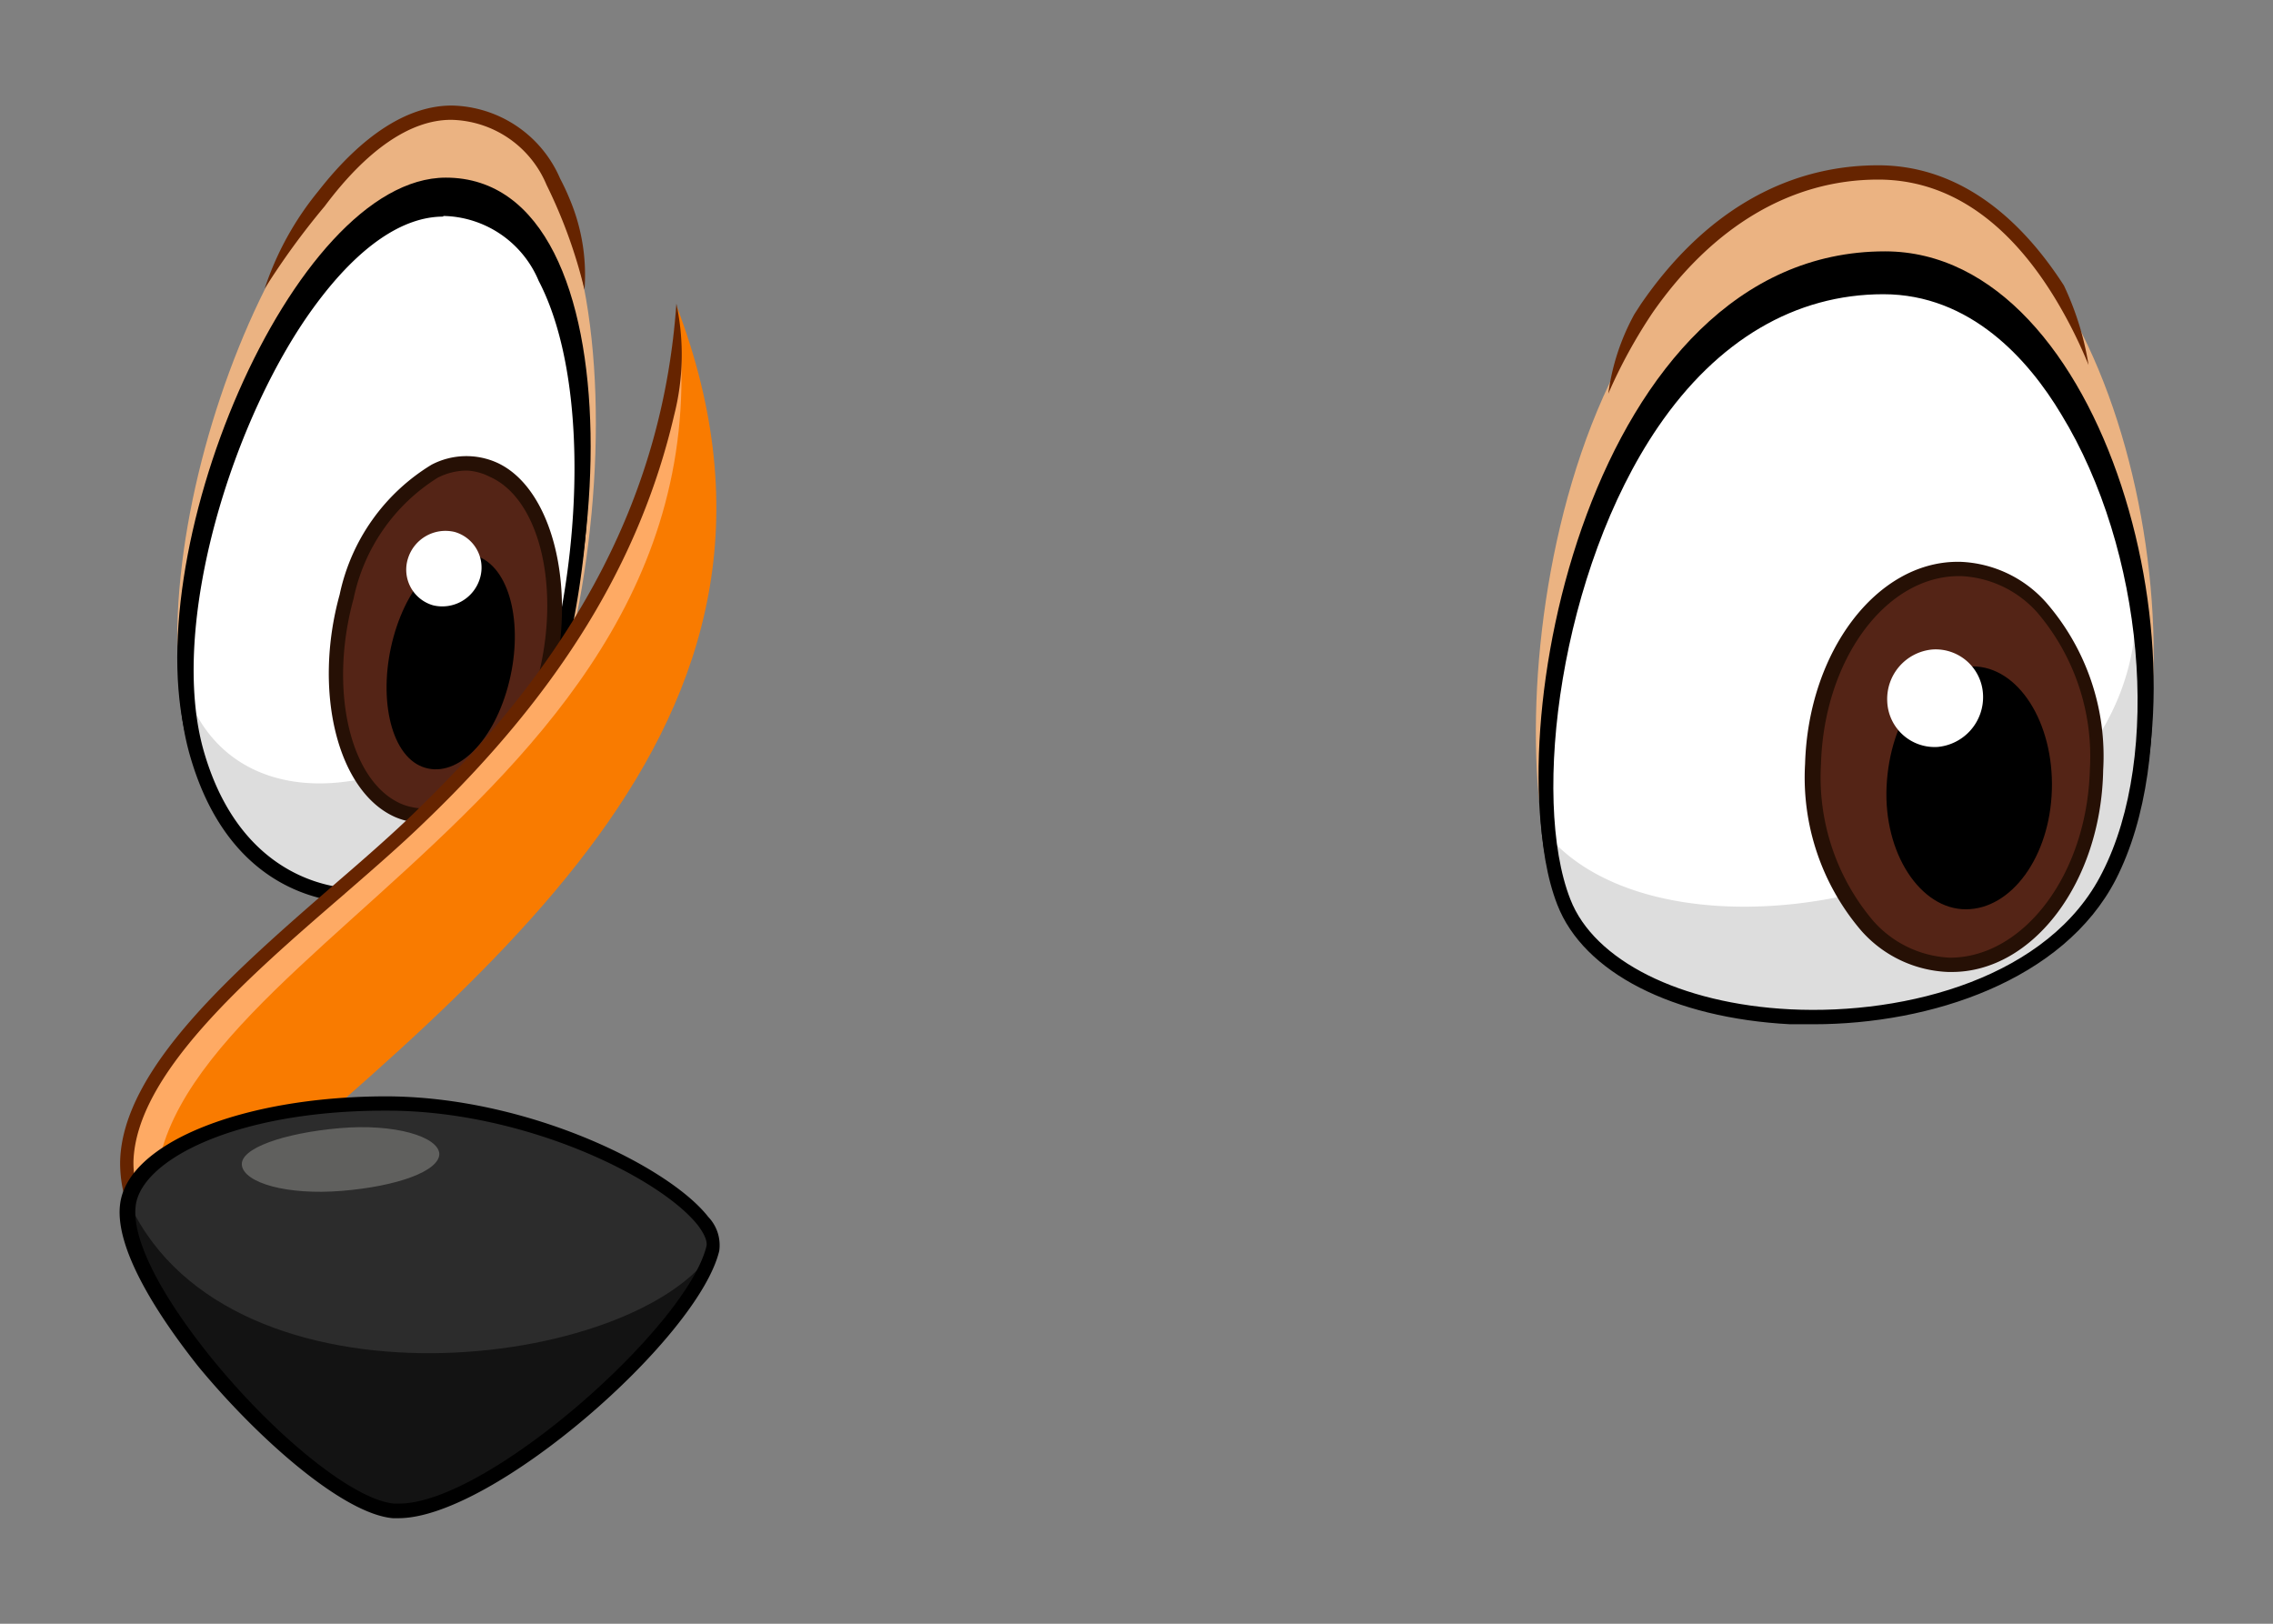 <svg id="b77a0627-7f67-48cd-b7f0-c549604a3e86" data-name="Layer 1" xmlns="http://www.w3.org/2000/svg" width="70" height="50" viewBox="0 0 70 50">
  <rect x="0" y="0" width="70" height="50" fill="#808080" stroke="none"/>
  <defs>
    <style>
      .fdb3301d-d96b-4338-810d-13d6027ca68c {
        fill: #ebb382;
      }

      .bfcc48dc-a2bd-4022-a780-eceed330c669 {
        fill: #fff;
      }

      .a1d099c5-c1d5-428e-9349-4766e1dc64d2 {
        fill: #ddd;
      }

      .b5b244a9-afcb-4ce0-8b27-0bfeab4888e1 {
        fill: #662400;
      }

      .b152273f-94fa-462b-8795-1aa45bded7f0 {
        fill: #542416;
      }

      .f13a2e6a-4d9f-42db-a602-a75d133cc167 {
        fill: #261005;
      }

      .fc66ca3f-b3af-4776-8ffb-3112ae5bb5dc {
        fill: #f97b00;
      }

      .ab45ca30-8d0b-4926-adaa-e3030e34617e {
        fill: #feaa64;
      }

      .b312eaf2-b7b7-4818-8446-daaafff8312e {
        fill: #2c2c2c;
      }

      .b5331c7d-6c46-4ffa-843a-166b6475c6f3 {
        fill: #60605e;
      }

      .bceba9a0-686f-4031-b570-df534d83c72e {
        fill: #131313;
      }
    </style>
  </defs>
  <g>
    <g>
      <path class="fdb3301d-d96b-4338-810d-13d6027ca68c" d="M47.92,27.24c-1.86-5.33.16-21.66,10.13-21.77,6.83-.08,10.2,14.16,7.14,20.85S49.81,32.65,47.92,27.24Z"/>
      <path d="M47.92,27.6c-1.86-4.87,1-19.86,10.13-19.86,6.83,0,10.2,12.91,7.14,19S49.81,32.53,47.92,27.6Z"/>
      <path class="bfcc48dc-a2bd-4022-a780-eceed330c669" d="M48.17,27.77c-1.82-4.64,1-18.93,9.85-18.93C64.66,8.84,67.94,21.15,65,27S50,32.48,48.17,27.77Z"/>
      <path class="a1d099c5-c1d5-428e-9349-4766e1dc64d2" d="M47.73,25.8a7.76,7.76,0,0,0,.44,2C50,32.48,62,32.79,65,27c1.18-2.3,1.38-5.6.78-8.77C66.23,27.15,51.92,30.49,47.73,25.8Z"/>
      <path d="M55.85,31.54h-.72c-3.61-.19-6.36-1.59-7.17-3.68h0c-1.26-3.21-.33-10.44,2.75-14.95,1.92-2.81,4.44-4.29,7.31-4.29,2.27,0,4.29,1.36,5.86,3.92,2.62,4.29,3.19,10.81,1.28,14.54C63.55,30.2,59.45,31.54,55.85,31.54ZM58,9.06c-2.71,0-5.11,1.41-6.94,4.09-3,4.4-3.92,11.43-2.7,14.54h0c.73,1.89,3.39,3.22,6.77,3.39,3.61.18,8-1,9.61-4.21,1.85-3.61,1.29-9.94-1.26-14.11C62.47,11.07,60.68,9.06,58,9.06Z"/>
      <path class="b5b244a9-afcb-4ce0-8b27-0bfeab4888e1" d="M50.9,9.62C52.73,7,55.13,5.53,57.84,5.53s4.45,2,5.48,3.71a14.68,14.68,0,0,1,1,2,9.1,9.1,0,0,0-.76-2.45C62,6.37,60.05,5.09,57.84,5.09c-2.87,0-5.39,1.48-7.31,4.28l-.2.31a7,7,0,0,0-.8,2.44A15.81,15.81,0,0,1,50.9,9.62Z"/>
    </g>
    <g>
      <g>
        <path class="b152273f-94fa-462b-8795-1aa45bded7f0" d="M60.4,17.52c2.41.05,4.28,2.82,4.19,6.19s-2.14,6.05-4.55,6-4.28-2.82-4.19-6.19S58,17.47,60.4,17.52Z"/>
        <path class="f13a2e6a-4d9f-42db-a602-a75d133cc167" d="M60.11,29.93H60a3.76,3.76,0,0,1-2.67-1.26,7.25,7.25,0,0,1-1.74-5.15c.1-3.45,2.2-6.22,4.7-6.22h.07a3.72,3.72,0,0,1,2.66,1.26,7.21,7.21,0,0,1,1.75,5.15C64.71,27.16,62.61,29.93,60.11,29.93Zm.22-12.19c-2.26,0-4.16,2.58-4.25,5.79a6.83,6.83,0,0,0,1.62,4.84,3.35,3.35,0,0,0,2.35,1.12c2.26,0,4.22-2.55,4.31-5.79a6.83,6.83,0,0,0-1.62-4.84,3.35,3.35,0,0,0-2.35-1.12Z"/>
      </g>
      <path d="M60.75,20.52c1.41,0,2.5,1.73,2.44,3.8S61.94,28,60.54,28,58,26.27,58.1,24.21,59.35,20.49,60.75,20.52Z"/>
      <path class="bfcc48dc-a2bd-4022-a780-eceed330c669" d="M59.51,20a1.46,1.46,0,0,1,1.56,1.39A1.54,1.54,0,0,1,59.68,23a1.46,1.46,0,0,1-1.56-1.4A1.53,1.53,0,0,1,59.51,20Z"/>
    </g>
    <g>
      <path class="fdb3301d-d96b-4338-810d-13d6027ca68c" d="M13.73,3.54C9,3.54,4.09,16.27,5.81,22.64s7.72,5.86,9.52,3C19.42,19.16,19.79,3.54,13.73,3.54Z"/>
      <path d="M13.73,5.47C9,5.47,4.09,17.18,5.81,23s7.42,5.28,9.22,2.65C19.12,19.73,19.79,5.47,13.73,5.47Z"/>
      <path class="bfcc48dc-a2bd-4022-a780-eceed330c669" d="M13.65,6.45c-4.52,0-9.22,11.19-7.57,16.79s7.09,5,8.81,2.54C18.8,20.08,19.44,6.45,13.65,6.45Z"/>
      <path class="a1d099c5-c1d5-428e-9349-4766e1dc64d2" d="M5.77,21.4a8,8,0,0,0,.31,1.84c1.64,5.6,7.09,5,8.81,2.54a19.44,19.44,0,0,0,2.72-7.68C15.75,23.94,7.7,26.47,5.77,21.4Z"/>
      <path d="M11.12,27.82a4.4,4.4,0,0,1-.8-.07c-1.23-.19-3.46-1-4.46-4.45-1.2-4.09.86-10.67,3.54-14.24,1.39-1.86,2.86-2.84,4.25-2.84h0A3.72,3.72,0,0,1,17,8.48c2.12,4,1.13,13-1.92,17.42A4.82,4.82,0,0,1,11.12,27.82ZM13.65,6.67c-1.25,0-2.59.92-3.89,2.66C7.2,12.74,5.14,19.27,6.29,23.18c.93,3.17,3,3.95,4.1,4.13a4.48,4.48,0,0,0,4.32-1.66c3-4.34,3.94-13.06,1.88-17a3.25,3.25,0,0,0-2.94-2Z"/>
      <path class="b5b244a9-afcb-4ce0-8b27-0bfeab4888e1" d="M10,6.35c1.3-1.74,2.64-2.66,3.89-2.66h0a3.25,3.25,0,0,1,2.94,2A15.5,15.5,0,0,1,18,8.92a6,6,0,0,0-.46-2.8c-.09-.22-.19-.43-.29-.62a3.71,3.71,0,0,0-3.34-2.25h0c-1.35,0-2.76.91-4.11,2.64a9.35,9.35,0,0,0-1.65,3A23,23,0,0,1,10,6.35Z"/>
    </g>
    <g>
      <g>
        <path class="b152273f-94fa-462b-8795-1aa45bded7f0" d="M15.17,14.43c1.67.74,2.38,3.69,1.58,6.59S13.94,25.69,12.26,25s-2.38-3.68-1.58-6.58S13.49,13.7,15.17,14.43Z"/>
        <path class="f13a2e6a-4d9f-42db-a602-a75d133cc167" d="M13.05,25.34a2.23,2.23,0,0,1-.88-.18c-1.77-.78-2.54-3.85-1.71-6.85a6.16,6.16,0,0,1,2.83-4,2.31,2.31,0,0,1,2-.07h0C17,15,17.79,18.08,17,21.08a6.12,6.12,0,0,1-2.82,4A2.45,2.45,0,0,1,13.05,25.34Zm1.33-10.85a2,2,0,0,0-.9.22,5.77,5.77,0,0,0-2.59,3.72c-.77,2.79-.12,5.63,1.46,6.32a1.88,1.88,0,0,0,1.6-.07A5.82,5.82,0,0,0,16.53,21c.77-2.8.12-5.63-1.45-6.32h0A1.73,1.73,0,0,0,14.38,14.49Z"/>
      </g>
      <path d="M14.76,17.15c1,.43,1.37,2.22.88,4S14,24,13,23.61s-1.37-2.22-.88-4S13.79,16.72,14.76,17.15Z"/>
      <path class="bfcc48dc-a2bd-4022-a780-eceed330c669" d="M14,16.38a1.14,1.14,0,0,1,.78,1.43,1.21,1.21,0,0,1-1.44.83,1.14,1.14,0,0,1-.78-1.43A1.21,1.21,0,0,1,14,16.38Z"/>
    </g>
    <g>
      <path class="fc66ca3f-b3af-4776-8ffb-3112ae5bb5dc" d="M20.84,9.43c-.53,7-3.83,11.82-7.87,15.71-4.19,4-12.14,9.15-7.83,13.44C14.62,30.24,25.81,22.46,20.84,9.43Z"/>
      <path class="ab45ca30-8d0b-4926-adaa-e3030e34617e" d="M20.84,9.43c-.53,7-3.83,11.82-7.87,15.71-4.19,4-12.14,9.15-7.83,13.44C1.85,30,22.94,25.32,20.84,9.43Z"/>
      <path class="b5b244a9-afcb-4ce0-8b27-0bfeab4888e1" d="M5,38.74a3.94,3.94,0,0,1-1.3-3c.09-2.86,3.54-5.85,6.58-8.49.93-.8,1.8-1.56,2.55-2.29,5-4.85,7.59-9.81,8-15.61a7.54,7.54,0,0,1-.07,3.44c-1.05,4.5-3.53,8.53-7.65,12.49-.76.74-1.64,1.5-2.56,2.3-3,2.59-6.35,5.51-6.44,8.18A3.49,3.49,0,0,0,5.3,38.42Z"/>
    </g>
    <g>
      <path class="b312eaf2-b7b7-4818-8446-daaafff8312e" d="M4,37.1C4.18,35.46,7.41,34,11.86,34c5.3,0,10.46,3.12,10.11,4.47-.67,2.62-7.08,8.29-9.85,8.06C9.66,46.33,3.61,39.73,4,37.1Z"/>
      <path class="b5331c7d-6c46-4ffa-843a-166b6475c6f3" d="M13.53,35.53c0,.53-1.29,1-3,1.14s-3-.25-3.08-.78,1.3-1,3-1.15S13.5,35,13.53,35.53Z"/>
      <path class="bceba9a0-686f-4031-b570-df534d83c72e" d="M4,37.1c3.14,6.63,15.66,5.1,18,1.36-.67,2.62-7.08,8.29-9.85,8.06C9.66,46.33,3.61,39.73,4,37.1Z"/>
      <path d="M12.27,46.75H12.1c-1.53-.13-4.16-2.45-6-4.68-.79-1-2.61-3.43-2.4-5h0c.24-1.87,3.74-3.29,8.12-3.31h.05c4.37,0,8.73,2.16,9.94,3.71a1.26,1.26,0,0,1,.34,1.05C21.5,41.21,15.18,46.75,12.27,46.75ZM4.18,37.13c-.13,1,.74,2.71,2.31,4.66,2,2.47,4.43,4.41,5.65,4.51h.15c2.72,0,8.82-5.41,9.46-7.9.05-.16-.05-.39-.25-.66-1.16-1.48-5.35-3.54-9.58-3.54h-.06c-4.57,0-7.49,1.5-7.68,2.92Z"/>
    </g>
  </g>
</svg>

